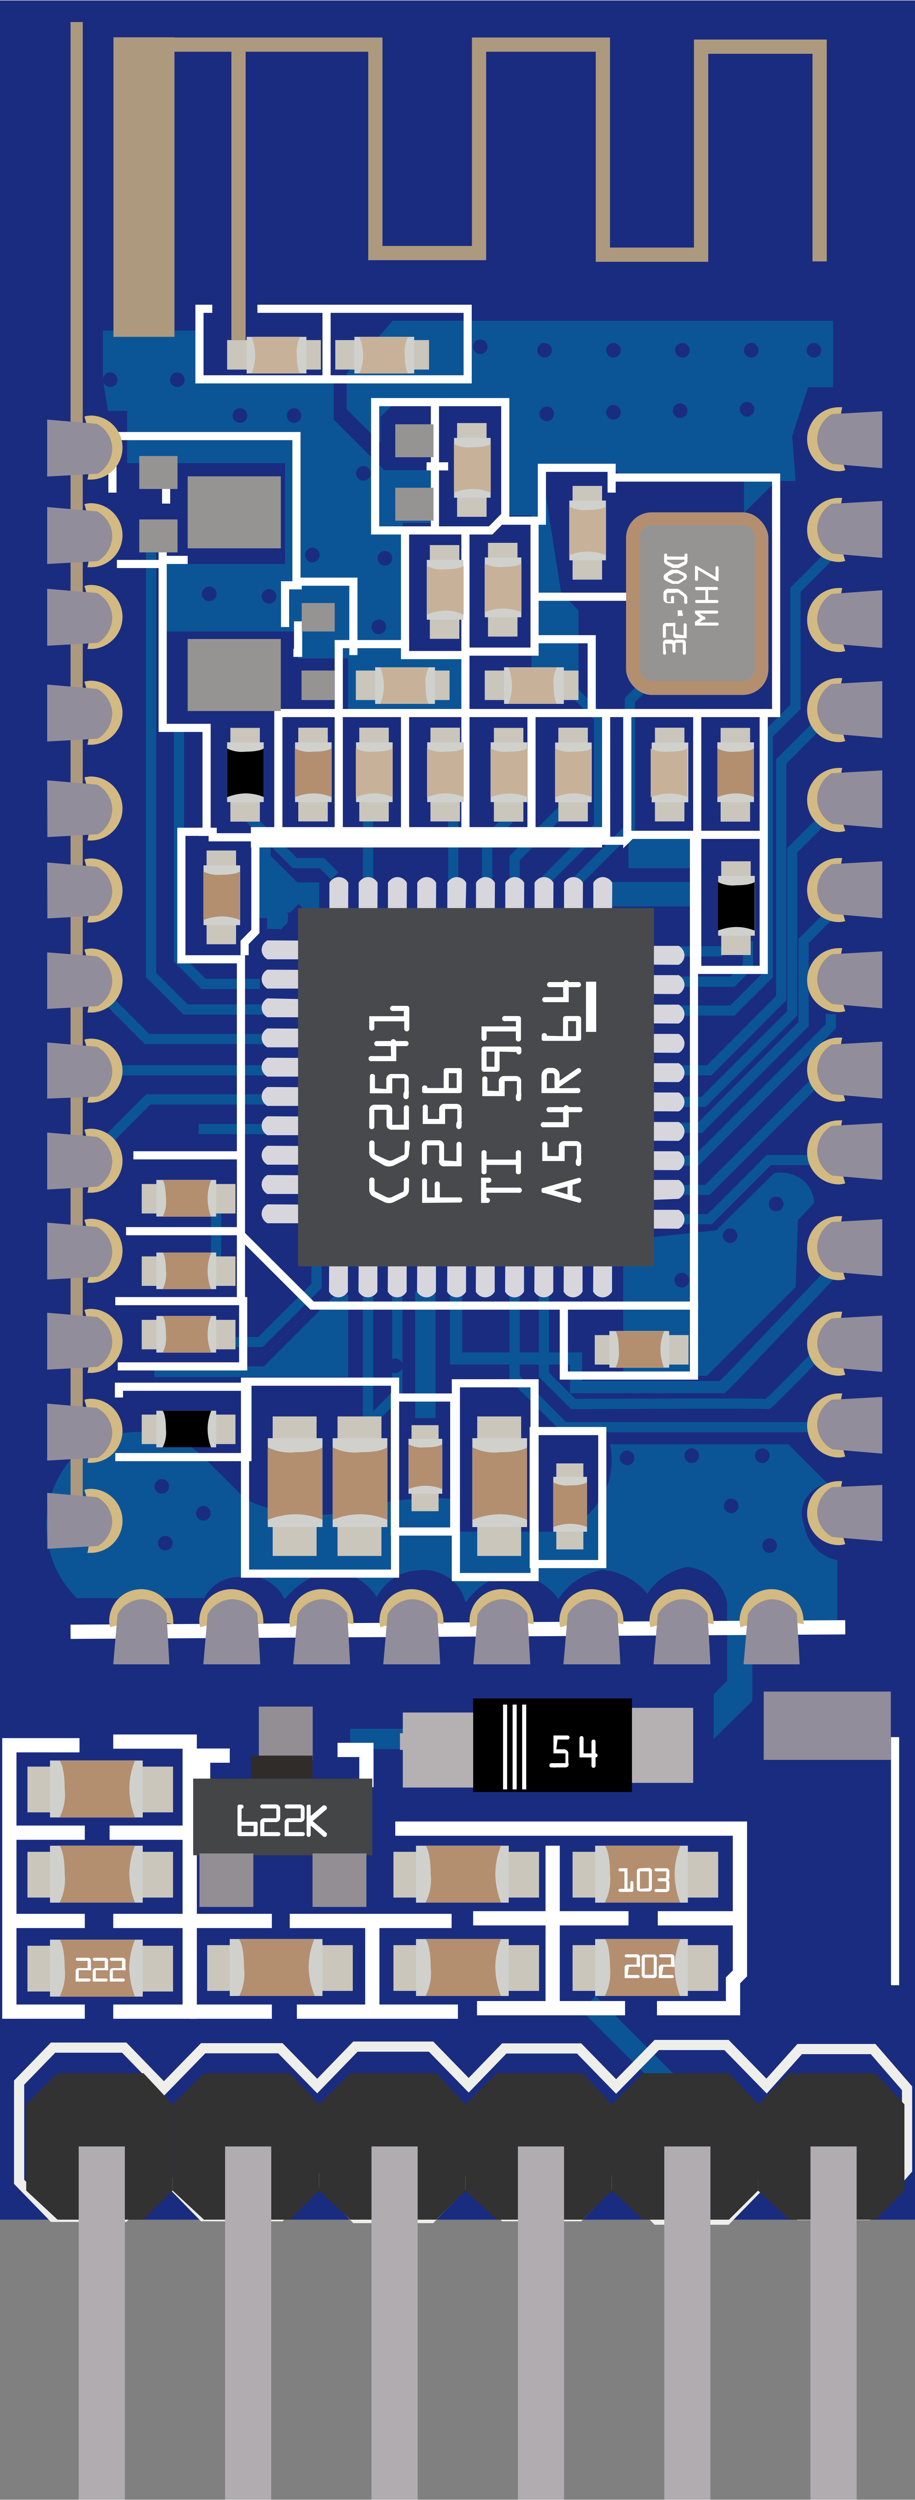 <?xml version="1.0" ?><svg height="43.36mm" viewBox="0 0 45 122.9" width="15.87mm" xmlns="http://www.w3.org/2000/svg">
  <rect x="0" y="0" width="45" height="122.9" fill="#808080" stroke="none"/>
  <title>HM-10 BLE Bluetooth 4.0</title>
  <g data-name="Layer 6" id="Layer_6">
    <rect height="109.13" style="fill: #1a2c80" width="45"/>
  </g>
  <g data-name="Layer 5" id="Layer_5">
    <polygon points="10.19 18.5 16.41 18.5 16.41 20.61 18.04 22.24 18.9 23.1 21.39 23.1 21.39 25.69 19.81 25.69 19.81 32.19 22.89 32.19 22.89 35.04 17.12 35.04 17.12 32.35 14.66 32.35 14.66 31.03 8 31.03 8 27.71 14.02 27.71 14.02 22.75 6.25 22.75 6.25 20.18 5.31 20.18 5.06 18.63 5.06 16.23 9.81 16.23 9.81 18.34 10.19 18.5" style="fill: #0b5597"/>
    <polygon points="26.35 33.3 28.45 33.3 28.45 30 27.59 29.1 26.65 23.09 26.14 23.09 26.14 33.3 26.35 33.3" style="fill: #0b5597"/>
    <polygon points="19.31 15.75 40.97 15.75 40.97 19.02 39.74 19.02 38.96 21.42 39.13 23.63 38.17 23.63 36.59 25.2 36.59 23.63 30.79 23.63 29.98 22.81 27.11 22.81 26.29 23.64 26.29 25.32 24.86 25.32 24.86 19.75 19.44 19.75 18.71 20.48 18.71 21.75 17.05 20.1 17.05 18.34 19.31 15.75" style="fill: #0b5597"/>
    <polyline points="28.33 43.35 30.98 40.7 30.98 34.4 32.44 32.95" style="fill: none;stroke: #0b5597;stroke-miterlimit: 10;stroke-width: 0.5px"/>
    <polyline points="26.85 43.25 29.47 40.63 29.47 35.25 28.12 33.91" style="fill: none;stroke: #0b5597;stroke-miterlimit: 10;stroke-width: 0.5px"/>
    <polyline points="25.31 43.25 25.31 42.17 27.74 39.74" style="fill: none;stroke: #0b5597;stroke-miterlimit: 10;stroke-width: 0.5px"/>
    <polyline points="23.96 43.35 23.96 41.32 25.05 40.23" style="fill: none;stroke: #0b5597;stroke-miterlimit: 10;stroke-width: 0.5px"/>
    <line style="fill: none;stroke: #0b5597;stroke-miterlimit: 10;stroke-width: 0.5px" x1="22.29" x2="22.29" y1="43.35" y2="40.04"/>
    <line style="fill: none;stroke: #0b5597;stroke-miterlimit: 10;stroke-width: 0.5px" x1="18.1" x2="18.1" y1="43.46" y2="39.42"/>
    <polyline points="16.46 43.05 15.83 42.42 14.5 42.42 12.23 40.15" style="fill: none;stroke: #0b5597;stroke-miterlimit: 10;stroke-width: 0.5px"/>
    <polyline points="8.8 35.77 8.8 47.15 10.01 48.36 12.78 48.36" style="fill: none;stroke: #0b5597;stroke-miterlimit: 10;stroke-width: 0.5px"/>
    <polyline points="13.31 49.62 9.77 49.62 9.13 49.62 7.43 47.92 7.43 26.94" style="fill: none;stroke: #0b5597;stroke-miterlimit: 10;stroke-width: 0.5px"/>
    <polyline points="13.15 51.07 7.23 51.07 4.92 48.76" style="fill: none;stroke: #0b5597;stroke-miterlimit: 10;stroke-width: 0.5px"/>
    <line style="fill: none;stroke: #0b5597;stroke-miterlimit: 10;stroke-width: 0.5px" x1="13.15" x2="5.52" y1="52.61" y2="52.61"/>
    <polyline points="13.31 54.04 7.29 54.04 5.15 56.19" style="fill: none;stroke: #0b5597;stroke-miterlimit: 10;stroke-width: 0.5px"/>
    <line style="fill: none;stroke: #0b5597;stroke-miterlimit: 10;stroke-width: 0.5px" x1="13.31" x2="9.77" y1="55.5" y2="55.5"/>
    <line style="fill: none;stroke: #0b5597;stroke-miterlimit: 10;stroke-width: 0.5px" x1="10.63" x2="10.63" y1="61.92" y2="59.1"/>
    <line style="fill: none;stroke: #0b5597;stroke-miterlimit: 10;stroke-width: 0.5px" x1="33.02" x2="35.53" y1="46.76" y2="46.76"/>
    <polyline points="33.19 48.25 35.28 48.25 36.02 48.25 36.79 47.48 36.79 46.25" style="fill: none;stroke: #0b5597;stroke-miterlimit: 10;stroke-width: 0.5px"/>
    <polyline points="33.47 49.67 36.02 49.67 37.76 47.93 37.76 36.09 39.12 34.74 39.12 28.98 41.12 26.98" style="fill: none;stroke: #0b5597;stroke-miterlimit: 10;stroke-width: 0.5px"/>
    <polyline points="33.19 52.61 34.88 52.61 38.42 49.06 38.42 37.42 40.49 35.35" style="fill: none;stroke: #0b5597;stroke-miterlimit: 10;stroke-width: 0.5px"/>
    <polyline points="33.38 55.44 34.42 55.44 39.52 50.34 39.52 46.25 41.19 44.58" style="fill: none;stroke: #0b5597;stroke-miterlimit: 10;stroke-width: 0.5px"/>
    <polyline points="33.58 54.16 34.6 54.16 38.96 49.81 38.96 41.79 40.59 40.16" style="fill: none;stroke: #0b5597;stroke-miterlimit: 10;stroke-width: 0.5px"/>
    <polyline points="33.38 57.05 34.25 57.05 40.86 50.44 40.86 49.84" style="fill: none;stroke: #0b5597;stroke-miterlimit: 10;stroke-width: 0.5px"/>
    <polyline points="33.47 58.49 34.79 58.49 40.17 53.12" style="fill: none;stroke: #0b5597;stroke-miterlimit: 10;stroke-width: 0.5px"/>
    <polyline points="33.38 59.93 34.9 59.93 37.81 57.02 40.17 57.02" style="fill: none;stroke: #0b5597;stroke-miterlimit: 10;stroke-width: 0.5px"/>
    <path d="M26.75,63.58v4l1.44,1.44s9.5-.05,9.55,0,2.74-2.74,2.74-2.74" style="fill: none;stroke: #0b5597;stroke-miterlimit: 10;stroke-width: 0.5px"/>
    <polyline points="25.31 63.4 25.31 67.73 27.74 70.16 40.31 70.16" style="fill: none;stroke: #0b5597;stroke-miterlimit: 10;stroke-width: 0.5px"/>
    <polyline points="19.54 64.18 19.54 68.54 18.17 69.91" style="fill: none;stroke: #0b5597;stroke-miterlimit: 10;stroke-width: 0.5px"/>
    <line style="fill: none;stroke: #0b5597;stroke-miterlimit: 10;stroke-width: 0.5px" x1="18.1" x2="18.1" y1="63.5" y2="70.06"/>
    <line style="fill: none;stroke: #0b5597;stroke-miterlimit: 10;stroke-width: 0.5px" x1="19.54" x2="19.54" y1="63.5" y2="64.58"/>
    <polyline points="15.57 61.92 15.57 63.21 12.81 65.97 10.38 65.97" style="fill: none;stroke: #0b5597;stroke-miterlimit: 10;stroke-width: 0.5px"/>
    <path d="M13.31,41.23v.83l1.31,1.31h1.08v1.75h-.32l-.69-.69-.44.44s-.18-.07-.11,0,0,.48,0,.48l-.31.31h-.69v-.54h-.46v-4Z" style="fill: #0b5597"/>
    <rect height="1.2" style="fill: #0b5597" width="4.18" x="29.94" y="43.35"/>
    <rect height="1.52" style="fill: #0b5597" width="3.29" x="30.91" y="41.15"/>
    <path d="M31.55,60.87l3.67-.39,2.85-2.81a1.77,1.77,0,0,1,1.55.46,1.63,1.63,0,0,1,.42,1l-.8.84-.11,3.3-4.36,4.36H30.65V60.83Z" style="fill: #0b5597"/>
    <line style="fill: none;stroke: #0b5597;stroke-miterlimit: 10" x1="20.92" x2="20.92" y1="63.5" y2="69.71"/>
    <polyline points="22.43 63.08 22.43 66.78 28.33 66.78 28.33 68.19 35.52 68.19 36.08 67.63 41.19 62.25" style="fill: none;stroke: #0b5597;stroke-miterlimit: 10;stroke-width: 0.6px"/>
    <polygon points="7.88 67.17 12.98 67.17 15.48 64.67 16.5 63.64 17.12 63.64 17.12 67.69 7.59 67.69 7.59 67.17 7.88 67.17" style="fill: #0b5597"/>
    <path d="M3.79,71.42a4.89,4.89,0,0,1,6,0L11.38,73l.72.72a8,8,0,0,0,4.08.73c1.33-.13,2.12-.6,4-.75a13.49,13.49,0,0,1,2.34,0v1.6h5.12a4.07,4.07,0,0,0,2.26-2.36A3.77,3.77,0,0,0,30,71h8.77l1.93,1.93a1.61,1.61,0,0,0-1.15.88,1.54,1.54,0,0,0,0,1.18A2.14,2.14,0,0,0,40,76a2.17,2.17,0,0,0,1.18.71v3H39l-2,2v1.91L35.1,85.49v-2.2l.66-.66V78.79a2.17,2.17,0,0,0-2-1.75,3,3,0,0,0-.83.3,3.05,3.05,0,0,0-1.09,1,3.28,3.28,0,0,0-2.21-1.17,3.26,3.26,0,0,0-2.17,1.44A3,3,0,0,0,25,77.36a3.47,3.47,0,0,0-2.1,1.43,2.13,2.13,0,0,0-.67-1.11,2.22,2.22,0,0,0-1.7-.48,2.42,2.42,0,0,0-2,1.31,2.82,2.82,0,0,0-2.31-1.29A4,4,0,0,0,14,78.62a2,2,0,0,0-2.25-1.09,1.88,1.88,0,0,0-.81.17,1.94,1.94,0,0,0-.9.87H3.79A5,5,0,0,1,3.79,71.42Z" style="fill: #0b5597"/>
    <line style="fill: none;stroke: #ad997d;stroke-miterlimit: 10;stroke-width: 0.6px" x1="3.77" x2="3.77" y1="74.71" y2="1.06"/>
    <line style="fill: none;stroke: #0b5597;stroke-miterlimit: 10" x1="20.3" x2="17.22" y1="85.49" y2="85.49"/>
    <line style="fill: none;stroke: #0b5597;stroke-miterlimit: 10" x1="28.94" x2="33.05" y1="98.48" y2="102.59"/>
  </g>
  <g data-name="Layer 8" id="Layer_8">
    <circle cx="37.85" cy="75.98" r="0.36" style="fill: #1a2c80"/>
    <circle cx="35.96" cy="74.03" r="0.36" style="fill: #1a2c80"/>
    <circle cx="37.49" cy="71.56" r="0.36" style="fill: #1a2c80"/>
    <circle cx="34.02" cy="71.56" r="0.36" style="fill: #1a2c80"/>
    <circle cx="30.84" cy="71.67" r="0.36" style="fill: #1a2c80"/>
    <circle cx="10" cy="74.39" r="0.36" style="fill: #1a2c80"/>
    <circle cx="19.44" cy="67.14" r="0.36" style="fill: #1a2c80"/>
    <circle cx="8.13" cy="75.86" r="0.36" style="fill: #1a2c80"/>
    <circle cx="7.96" cy="73.07" r="0.36" style="fill: #1a2c80"/>
    <circle cx="33.53" cy="62.93" r="0.36" style="fill: #1a2c80"/>
    <circle cx="35.91" cy="60.74" r="0.36" style="fill: #1a2c80"/>
    <circle cx="38.17" cy="59.18" r="0.36" style="fill: #1a2c80"/>
    <circle cx="9.19" cy="55.5" r="0.36" style="fill: #1a2c80"/>
    <circle cx="40.03" cy="17.2" r="0.36" style="fill: #1a2c80"/>
    <circle cx="36.95" cy="17.2" r="0.36" style="fill: #1a2c80"/>
    <circle cx="33.56" cy="17.2" r="0.36" style="fill: #1a2c80"/>
    <circle cx="30.17" cy="17.2" r="0.36" style="fill: #1a2c80"/>
    <circle cx="26.78" cy="17.2" r="0.36" style="fill: #1a2c80"/>
    <circle cx="23.62" cy="17.03" r="0.36" style="fill: #1a2c80"/>
    <circle cx="14.46" cy="20.41" r="0.36" style="fill: #1a2c80"/>
    <circle cx="11.8" cy="20.41" r="0.36" style="fill: #1a2c80"/>
    <circle cx="17.87" cy="23.25" r="0.36" style="fill: #1a2c80"/>
    <circle cx="15.36" cy="27.27" r="0.36" style="fill: #1a2c80"/>
    <circle cx="10.29" cy="29.18" r="0.36" style="fill: #1a2c80"/>
    <circle cx="13.23" cy="29.3" r="0.36" style="fill: #1a2c80"/>
    <circle cx="18.63" cy="30.8" r="0.36" style="fill: #1a2c80"/>
    <circle cx="18.93" cy="27.43" r="0.36" style="fill: #1a2c80"/>
    <circle cx="5.42" cy="18.65" r="0.36" style="fill: #1a2c80"/>
    <circle cx="8.72" cy="18.65" r="0.36" style="fill: #1a2c80"/>
    <circle cx="26.89" cy="20.33" r="0.36" style="fill: #1a2c80"/>
    <circle cx="30.17" cy="20.25" r="0.36" style="fill: #1a2c80"/>
    <circle cx="33.45" cy="20.17" r="0.36" style="fill: #1a2c80"/>
    <circle cx="36.74" cy="20.1" r="0.36" style="fill: #1a2c80"/>
  </g>
  <g data-name="Layer 4" id="Layer_4">
    <rect height="6.54" style="fill: none;stroke: #fff;stroke-miterlimit: 10;stroke-width: 0.4px" width="3.37" x="26.25" y="70.35"/>
    <rect height="9.53" style="fill: none;stroke: #fff;stroke-miterlimit: 10;stroke-width: 0.4px" width="3.87" x="22.42" y="68"/>
    <rect height="6.59" style="fill: none;stroke: #fff;stroke-miterlimit: 10;stroke-width: 0.4px" width="2.92" x="19.42" y="68.7"/>
    <rect height="9.44" style="fill: none;stroke: #fff;stroke-miterlimit: 10;stroke-width: 0.4px" width="7.38" x="12.05" y="67.92"/>
    <polyline points="5.85 68.7 5.85 68.17 12.17 68.17 12.17 71.63 5.67 71.63" style="fill: none;stroke: #fff;stroke-miterlimit: 10;stroke-width: 0.4px"/>
    <polyline points="5.79 67.17 11.96 67.17 11.96 63.96 5.67 63.96" style="fill: none;stroke: #fff;stroke-miterlimit: 10;stroke-width: 0.4px"/>
    <polyline points="11.85 63.85 11.85 47.15 8.92 47.15 8.92 40.88 10.16 40.88 10.16 35.77 8 35.77 8 27.71 5.75 27.71" style="fill: none;stroke: #fff;stroke-miterlimit: 10;stroke-width: 0.4px"/>
    <polyline points="9.23 27.51 8 27.51 8 27.02" style="fill: none;stroke: #fff;stroke-miterlimit: 10;stroke-width: 0.4px"/>
    <line style="fill: none;stroke: #fff;stroke-miterlimit: 10;stroke-width: 0.4px" x1="8.17" x2="8.17" y1="24.74" y2="23.81"/>
    <line style="fill: none;stroke: #fff;stroke-miterlimit: 10;stroke-width: 0.4px" x1="5.53" x2="5.53" y1="22.75" y2="24.2"/>
    <polyline points="5.75 21.42 14.58 21.42 14.58 28.58 17.38 28.58 17.38 32.19" style="fill: none;stroke: #fff;stroke-miterlimit: 10;stroke-width: 0.4px"/>
    <polyline points="14.84 28.76 14.02 28.76 14.02 30.81" style="fill: none;stroke: #fff;stroke-miterlimit: 10;stroke-width: 0.4px"/>
    <polyline points="15 30.73 14.66 30.73 14.66 32.08 14.43 32.08" style="fill: none;stroke: #fff;stroke-miterlimit: 10;stroke-width: 0.4px"/>
    <polyline points="9.77 40.88 10.46 40.88 10.46 41.15 12.56 41.15 12.56 45.78 12.03 46.32 12.03 46.95" style="fill: none;stroke: #fff;stroke-miterlimit: 10;stroke-width: 0.4px"/>
    <line style="fill: none;stroke: #fff;stroke-miterlimit: 10" x1="12.34" x2="29.61" y1="41.15" y2="41.15"/>
    <polyline points="13.69 41.15 13.69 35.04 37.56 35.04 37.56 47.67 34.29 47.67 34.29 35.04" style="fill: none;stroke: #fff;stroke-miterlimit: 10;stroke-width: 0.4px"/>
    <polyline points="37.56 41.03 31.03 41.03 30.85 41.21 30.85 35.04" style="fill: none;stroke: #fff;stroke-miterlimit: 10;stroke-width: 0.4px"/>
    <polyline points="29.81 35.04 29.81 41.32 29.1 41.32 30.79 41.32" style="fill: none;stroke: #fff;stroke-miterlimit: 10;stroke-width: 0.4px"/>
    <line style="fill: none;stroke: #fff;stroke-miterlimit: 10;stroke-width: 0.4px" x1="16.66" x2="16.66" y1="35.12" y2="40.88"/>
    <line style="fill: none;stroke: #fff;stroke-miterlimit: 10;stroke-width: 0.4px" x1="19.92" x2="19.92" y1="35.12" y2="41.04"/>
    <line style="fill: none;stroke: #fff;stroke-miterlimit: 10;stroke-width: 0.4px" x1="22.89" x2="22.89" y1="35.12" y2="41.04"/>
    <line style="fill: none;stroke: #fff;stroke-miterlimit: 10;stroke-width: 0.4px" x1="26.14" x2="26.14" y1="35.12" y2="41.04"/>
    <polyline points="16.66 34.85 16.66 31.65 19.92 31.65 19.92 26.06 18.7 26.06 18.45 26.06 18.45 19.75 24.85 19.75 24.85 25.58 26.5 25.58 26.65 25.58 26.65 22.98 30.08 22.98 30.08 24.2" style="fill: none;stroke: #fff;stroke-miterlimit: 10;stroke-width: 0.4px"/>
    <polyline points="30.08 23.46 38.17 23.46 38.17 35.04 37.56 35.04" style="fill: none;stroke: #fff;stroke-miterlimit: 10;stroke-width: 0.4px"/>
    <polyline points="19.92 26.06 24.13 26.06 24.86 25.32" style="fill: none;stroke: #fff;stroke-miterlimit: 10;stroke-width: 0.4px"/>
    <line style="fill: none;stroke: #fff;stroke-miterlimit: 10;stroke-width: 0.4px" x1="21.39" x2="21.39" y1="19.9" y2="25.92"/>
    <line style="fill: none;stroke: #fff;stroke-miterlimit: 10;stroke-width: 0.4px" x1="20.98" x2="22.04" y1="22.91" y2="22.91"/>
    <polyline points="19.92 31.41 19.92 32.19 22.89 32.19 22.89 34.94" style="fill: none;stroke: #fff;stroke-miterlimit: 10;stroke-width: 0.4px"/>
    <line style="fill: none;stroke: #fff;stroke-miterlimit: 10;stroke-width: 0.4px" x1="22.89" x2="22.89" y1="26.02" y2="32.19"/>
    <polyline points="23 32.02 26.29 32.02 26.29 25.79 26.29 25.64" style="fill: none;stroke: #fff;stroke-miterlimit: 10;stroke-width: 0.4px"/>
    <line style="fill: none;stroke: #fff;stroke-miterlimit: 10;stroke-width: 0.4px" x1="26.35" x2="30.85" y1="29.32" y2="29.32"/>
    <polyline points="26.35 31.41 29.1 31.41 29.1 35.13" style="fill: none;stroke: #fff;stroke-miterlimit: 10;stroke-width: 0.4px"/>
    <line style="fill: none;stroke: #fff;stroke-miterlimit: 10;stroke-width: 0.4px" x1="6.56" x2="11.85" y1="56.79" y2="56.79"/>
    <line style="fill: none;stroke: #fff;stroke-miterlimit: 10;stroke-width: 0.4px" x1="6.2" x2="11.85" y1="60.52" y2="60.52"/>
    <polyline points="11.85 60.69 15.35 64.18 34.13 64.18 34.13 41.04" style="fill: none;stroke: #fff;stroke-miterlimit: 10;stroke-width: 0.4px"/>
    <polyline points="27.73 64.18 27.73 67.62 34.13 67.62 34.13 63.96" style="fill: none;stroke: #fff;stroke-miterlimit: 10;stroke-width: 0.4px"/>
    <line style="fill: none;stroke: #fff;stroke-miterlimit: 10;stroke-width: 0.4px" x1="44.02" x2="44.02" y1="85.4" y2="97.6"/>
    <line style="fill: none;stroke: #fff;stroke-miterlimit: 10;stroke-width: 0.7px" x1="3.47" x2="41.57" y1="80.22" y2="80"/>
    <polyline points="4.17 98.9 0.46 98.9 0.46 85.8 3.91 85.8" style="fill: none;stroke: #fff;stroke-miterlimit: 10;stroke-width: 0.7px"/>
    <polyline points="5.57 85.62 9.33 85.62 9.33 98.9 5.57 98.9" style="fill: none;stroke: #fff;stroke-miterlimit: 10;stroke-width: 0.7px"/>
    <line style="fill: none;stroke: #fff;stroke-miterlimit: 10;stroke-width: 0.7px" x1="0.46" x2="4.17" y1="94.44" y2="94.44"/>
    <line style="fill: none;stroke: #fff;stroke-miterlimit: 10;stroke-width: 0.7px" x1="0.46" x2="4.17" y1="90.1" y2="90.1"/>
    <line style="fill: none;stroke: #fff;stroke-miterlimit: 10;stroke-width: 0.7px" x1="9.33" x2="5.39" y1="90.1" y2="90.1"/>
    <polyline points="13.37 94.44 9.33 94.44 5.57 94.44" style="fill: none;stroke: #fff;stroke-miterlimit: 10;stroke-width: 0.7px"/>
    <line style="fill: none;stroke: #fff;stroke-miterlimit: 10;stroke-width: 0.7px" x1="9.33" x2="13.37" y1="98.9" y2="98.9"/>
    <line style="fill: none;stroke: #fff;stroke-miterlimit: 10;stroke-width: 0.7px" x1="14.6" x2="22.52" y1="98.9" y2="98.9"/>
    <line style="fill: none;stroke: #fff;stroke-miterlimit: 10;stroke-width: 0.7px" x1="14.25" x2="22.21" y1="94.44" y2="94.44"/>
    <line style="fill: none;stroke: #fff;stroke-miterlimit: 10;stroke-width: 0.7px" x1="18.31" x2="18.31" y1="94.44" y2="98.9"/>
    <polyline points="19.44 89.9 36.39 89.9 36.39 97.02 36.05 97.36 36.05 98.73 32.31 98.73" style="fill: none;stroke: #fff;stroke-miterlimit: 10;stroke-width: 0.7px"/>
    <line style="fill: none;stroke: #fff;stroke-miterlimit: 10;stroke-width: 0.7px" x1="36.39" x2="32.35" y1="94.31" y2="94.31"/>
    <line style="fill: none;stroke: #fff;stroke-miterlimit: 10;stroke-width: 0.7px" x1="27.18" x2="27.18" y1="90.74" y2="98.48"/>
    <line style="fill: none;stroke: #fff;stroke-miterlimit: 10;stroke-width: 0.7px" x1="23.46" x2="30.74" y1="98.73" y2="98.73"/>
    <line style="fill: none;stroke: #fff;stroke-miterlimit: 10;stroke-width: 0.7px" x1="23.27" x2="30.91" y1="94.31" y2="94.31"/>
    <polyline points="18.02 87.86 18.02 86.03 16.6 86.03" style="fill: none;stroke: #fff;stroke-miterlimit: 10;stroke-width: 0.7px"/>
    <polyline points="9.99 87.65 9.99 86.31 11.3 86.31" style="fill: none;stroke: #fff;stroke-miterlimit: 10;stroke-width: 0.7px"/>
    <polyline points="10.44 15.16 9.81 15.16 9.81 18.63 23 18.63 23 15.16 12.66 15.16" style="fill: none;stroke: #fff;stroke-miterlimit: 10;stroke-width: 0.4px"/>
    <line style="fill: none;stroke: #fff;stroke-miterlimit: 10;stroke-width: 0.4px" x1="16.06" x2="16.06" y1="15.16" y2="18.62"/>
    <line style="fill: none;stroke: #ad997d;stroke-miterlimit: 10;stroke-width: 3px" x1="7.08" x2="7.08" y1="16.54" y2="1.81"/>
    <polyline points="6.9 2.17 18.46 2.17 18.46 12.42 23.56 12.42 23.56 2.17 29.65 2.17 29.65 12.5 34.48 12.5 34.48 2.27 40.31 2.27 40.31 12.5 40.31 12.83" style="fill: none;stroke: #ad997d;stroke-miterlimit: 10;stroke-width: 0.7px"/>
    <line style="fill: none;stroke: #ad997d;stroke-miterlimit: 10;stroke-width: 0.7px" x1="11.73" x2="11.73" y1="2.17" y2="16.7"/>
    <polygon points="32.3 100.54 30.3 102.58 28.48 100.71 24.8 100.71 23.05 102.52 21.2 100.62 17.48 100.62 15.6 102.56 13.79 100.7 9.99 100.7 8.06 102.68 6.11 100.67 2.61 100.67 0.94 102.39 0.94 107.27 2.61 108.99 6.11 108.99 8.06 106.98 9.99 108.96 13.79 108.96 15.6 107.11 17.48 109.05 21.2 109.05 23.05 107.15 24.8 108.96 28.48 108.96 30.3 107.09 32.3 109.13 35.73 109.13 37.7 107.11 39.33 108.9 42.67 108.9 44.61 106.67 44.61 102.67 42.94 100.74 39.33 100.74 37.7 102.56 35.73 100.54 32.3 100.54" style="fill: none;stroke: #eeefeb;stroke-miterlimit: 10;stroke-width: 0.5px"/>
  </g>
  <g data-name="Layer 3" id="Layer_3">
    <path d="M29.18,61.76h.92v1.73a.55.55,0,0,1-.41.28.53.53,0,0,1-.52-.28Z" style="fill: #d8d6dd"/>
    <path d="M27.73,61.76h.92v1.73a.55.55,0,0,1-.41.28.53.53,0,0,1-.52-.28Z" style="fill: #d8d6dd"/>
    <path d="M26.29,61.76h.92v1.73a.55.55,0,0,1-.41.28.53.53,0,0,1-.52-.28Z" style="fill: #d8d6dd"/>
    <path d="M24.85,61.76h.92v1.73a.55.55,0,0,1-.41.28.53.53,0,0,1-.52-.28Z" style="fill: #d8d6dd"/>
    <path d="M23.41,61.76h.92v1.73a.55.55,0,0,1-.41.28.53.53,0,0,1-.52-.28Z" style="fill: #d8d6dd"/>
    <path d="M22,61.76h.92v1.73a.55.55,0,0,1-.41.28.53.53,0,0,1-.52-.28Z" style="fill: #d8d6dd"/>
    <path d="M20.52,61.76h.92v1.73a.55.55,0,0,1-.41.28.53.53,0,0,1-.52-.28Z" style="fill: #d8d6dd"/>
    <path d="M19.08,61.76H20v1.73a.55.55,0,0,1-.41.28.53.53,0,0,1-.52-.28Z" style="fill: #d8d6dd"/>
    <path d="M17.64,61.76h.92v1.73a.55.55,0,0,1-.41.28.53.53,0,0,1-.52-.28Z" style="fill: #d8d6dd"/>
    <path d="M16.19,61.76h.92v1.73a.55.55,0,0,1-.41.28.53.53,0,0,1-.52-.28Z" style="fill: #d8d6dd"/>
    <path d="M17.12,45.12h-.92V43.39a.55.55,0,0,1,.41-.28.53.53,0,0,1,.52.28Z" style="fill: #d8d6dd"/>
    <path d="M18.56,45.12h-.92V43.39a.55.55,0,0,1,.41-.28.53.53,0,0,1,.52.28Z" style="fill: #d8d6dd"/>
    <path d="M20,45.12h-.92V43.39a.55.55,0,0,1,.41-.28.53.53,0,0,1,.52.28Z" style="fill: #d8d6dd"/>
    <path d="M21.44,45.12h-.92V43.39a.55.55,0,0,1,.41-.28.53.53,0,0,1,.52.28Z" style="fill: #d8d6dd"/>
    <path d="M22.89,45.12H22V43.39a.55.55,0,0,1,.41-.28.53.53,0,0,1,.52.28Z" style="fill: #d8d6dd"/>
    <path d="M24.33,45.12h-.92V43.39a.55.55,0,0,1,.41-.28.53.53,0,0,1,.52.28Z" style="fill: #d8d6dd"/>
    <path d="M25.77,45.12h-.92V43.39a.55.55,0,0,1,.41-.28.53.53,0,0,1,.52.28Z" style="fill: #d8d6dd"/>
    <path d="M27.21,45.12h-.92V43.39a.55.55,0,0,1,.41-.28.53.53,0,0,1,.52.28Z" style="fill: #d8d6dd"/>
    <path d="M28.66,45.12h-.92V43.39a.55.55,0,0,1,.41-.28.53.53,0,0,1,.52.28Z" style="fill: #d8d6dd"/>
    <path d="M30.1,45.12h-.92V43.39a.55.55,0,0,1,.41-.28.53.53,0,0,1,.52.28Z" style="fill: #d8d6dd"/>
    <path d="M31.65,47.41v-.92h1.73a.55.55,0,0,1,.28.41.53.53,0,0,1-.28.52Z" style="fill: #d8d6dd"/>
    <path d="M31.65,48.85v-.92h1.73a.55.55,0,0,1,.28.41.53.53,0,0,1-.28.52Z" style="fill: #d8d6dd"/>
    <path d="M31.65,50.3v-.92h1.73a.55.55,0,0,1,.28.41.53.53,0,0,1-.28.52Z" style="fill: #d8d6dd"/>
    <path d="M31.65,51.74v-.92h1.73a.55.55,0,0,1,.28.41.53.53,0,0,1-.28.52Z" style="fill: #d8d6dd"/>
    <path d="M31.65,53.18v-.92h1.73a.55.55,0,0,1,.28.41.53.53,0,0,1-.28.52Z" style="fill: #d8d6dd"/>
    <path d="M31.65,54.62V53.7h1.73a.55.55,0,0,1,.28.41.53.53,0,0,1-.28.52Z" style="fill: #d8d6dd"/>
    <path d="M31.65,56.07v-.92h1.73a.55.55,0,0,1,.28.41.53.53,0,0,1-.28.52Z" style="fill: #d8d6dd"/>
    <path d="M31.65,57.51v-.92h1.73a.55.55,0,0,1,.28.41.53.53,0,0,1-.28.52Z" style="fill: #d8d6dd"/>
    <path d="M31.65,59V58h1.73a.55.55,0,0,1,.28.41.53.53,0,0,1-.28.52Z" style="fill: #d8d6dd"/>
    <path d="M31.65,60.39v-.92h1.73a.55.55,0,0,1,.28.41.53.53,0,0,1-.28.52Z" style="fill: #d8d6dd"/>
    <path d="M14.89,59.21v.92H13.15a.55.55,0,0,1-.28-.41.53.53,0,0,1,.28-.52Z" style="fill: #d8d6dd"/>
    <path d="M14.89,57.77v.92H13.15a.55.55,0,0,1-.28-.41.53.53,0,0,1,.28-.52Z" style="fill: #d8d6dd"/>
    <path d="M14.89,56.33v.92H13.15a.55.55,0,0,1-.28-.41.53.53,0,0,1,.28-.52Z" style="fill: #d8d6dd"/>
    <path d="M14.89,54.88v.92H13.15a.55.55,0,0,1-.28-.41.53.53,0,0,1,.28-.52Z" style="fill: #d8d6dd"/>
    <path d="M14.89,53.44v.92H13.15a.55.55,0,0,1-.28-.41.53.53,0,0,1,.28-.52Z" style="fill: #d8d6dd"/>
    <path d="M14.89,52v.92H13.15a.55.55,0,0,1-.28-.41.53.53,0,0,1,.28-.52Z" style="fill: #d8d6dd"/>
    <path d="M14.89,50.56v.92H13.15a.55.55,0,0,1-.28-.41.53.53,0,0,1,.28-.52Z" style="fill: #d8d6dd"/>
    <path d="M14.89,49.11V50H13.15a.55.55,0,0,1-.28-.41.53.53,0,0,1,.28-.52Z" style="fill: #d8d6dd"/>
    <path d="M14.89,47.67v.92H13.15a.55.55,0,0,1-.28-.41.53.53,0,0,1,.28-.52Z" style="fill: #d8d6dd"/>
    <path d="M14.89,46.23v.92H13.15a.55.55,0,0,1-.28-.41.53.53,0,0,1,.28-.52Z" style="fill: #d8d6dd"/>
    <rect height="3.69" style="fill: #b5b0b2" width="3.46" x="30.63" y="83.96"/>
    <rect height="8.98" rx="1.26" ry="1.26" style="fill: #b38f70" width="7" x="30.79" y="25.17"/>
    <rect height="2.25" style="fill: #cac6bb" width="7.16" x="10.19" y="95.63"/>
    <rect height="2.8" style="fill: #d0d1cd" width="4.56" x="11.3" y="95.33"/>
    <path d="M15.48,98.13H11.77A2.51,2.51,0,0,0,12,96.71c0-1.11-.25-1.38-.25-1.38h3.71a3.7,3.7,0,0,0-.28,1.38A4,4,0,0,0,15.48,98.13Z" style="fill: #b38f70"/>
    <rect height="2.25" style="fill: #cac6bb" width="7.16" x="19.35" y="95.63"/>
    <rect height="2.8" style="fill: #d0d1cd" width="4.56" x="20.46" y="95.33"/>
    <path d="M24.64,98.13H20.93a2.51,2.51,0,0,0,.25-1.42c0-1.11-.25-1.38-.25-1.38h3.71a3.7,3.7,0,0,0-.28,1.38A4,4,0,0,0,24.64,98.13Z" style="fill: #b38f70"/>
    <rect height="2.25" style="fill: #cac6bb" width="7.16" x="28.16" y="95.63"/>
    <rect height="2.8" style="fill: #d0d1cd" width="4.56" x="29.27" y="95.33"/>
    <path d="M33.45,98.13H29.74A2.51,2.51,0,0,0,30,96.71c0-1.11-.25-1.38-.25-1.38h3.71a3.7,3.7,0,0,0-.28,1.38A4,4,0,0,0,33.45,98.13Z" style="fill: #b38f70"/>
    <rect height="2.25" style="fill: #cac6bb" width="7.16" x="28.16" y="91.04"/>
    <rect height="2.8" style="fill: #d0d1cd" width="4.56" x="29.27" y="90.74"/>
    <path d="M33.45,93.54H29.74A2.51,2.51,0,0,0,30,92.12c0-1.11-.25-1.38-.25-1.38h3.71a3.7,3.7,0,0,0-.28,1.38A4,4,0,0,0,33.45,93.54Z" style="fill: #b38f70"/>
    <rect height="2.25" style="fill: #cac6bb" width="7.16" x="19.35" y="91.04"/>
    <rect height="2.8" style="fill: #d0d1cd" width="4.56" x="20.46" y="90.74"/>
    <path d="M24.64,93.54H20.93a2.51,2.51,0,0,0,.25-1.42c0-1.11-.25-1.38-.25-1.38h3.71a3.7,3.7,0,0,0-.28,1.38A4,4,0,0,0,24.64,93.54Z" style="fill: #b38f70"/>
    <rect height="2.25" style="fill: #cac6bb" width="7.16" x="1.35" y="91.04"/>
    <rect height="2.8" style="fill: #d0d1cd" width="4.56" x="2.46" y="90.74"/>
    <path d="M6.64,93.54H2.93a2.51,2.51,0,0,0,.25-1.42c0-1.11-.25-1.38-.25-1.38H6.64a3.7,3.7,0,0,0-.28,1.38A4,4,0,0,0,6.64,93.54Z" style="fill: #b38f70"/>
    <rect height="2.25" style="fill: #cac6bb" width="7.16" x="1.35" y="86.85"/>
    <rect height="2.8" style="fill: #d0d1cd" width="4.56" x="2.46" y="86.55"/>
    <path d="M6.64,89.35H2.93a2.51,2.51,0,0,0,.25-1.42c0-1.11-.25-1.38-.25-1.38H6.64a3.7,3.7,0,0,0-.28,1.38A4,4,0,0,0,6.64,89.35Z" style="fill: #b38f70"/>
    <rect height="2.25" style="fill: #cac6bb" width="7.16" x="1.35" y="95.66"/>
    <rect height="2.8" style="fill: #d0d1cd" width="4.56" x="2.46" y="95.36"/>
    <path d="M6.64,98.16H2.93a2.51,2.51,0,0,0,.25-1.42c0-1.11-.25-1.38-.25-1.38H6.64a3.7,3.7,0,0,0-.28,1.38A4,4,0,0,0,6.64,98.16Z" style="fill: #b38f70"/>
    <rect height="1.45" style="fill: #cac6bb" width="4.61" x="6.97" y="69.54"/>
    <rect height="1.8" style="fill: #d0d1cd" width="2.94" x="7.69" y="69.35"/>
    <path d="M10.38,71.15H8a1.61,1.61,0,0,0,.16-.91c0-.71-.16-.89-.16-.89h2.39a2.39,2.39,0,0,0-.18.89A2.57,2.57,0,0,0,10.38,71.15Z"/>
    <rect height="1.45" style="fill: #cac6bb" width="4.61" x="6.97" y="64.88"/>
    <rect height="1.8" style="fill: #d0d1cd" width="2.94" x="7.69" y="64.69"/>
    <path d="M10.38,66.49H8a1.61,1.61,0,0,0,.16-.91c0-.71-.16-.89-.16-.89h2.39a2.39,2.39,0,0,0-.18.89A2.57,2.57,0,0,0,10.38,66.49Z" style="fill: #b38f70"/>
    <rect height="1.45" style="fill: #cac6bb" width="4.61" x="29.25" y="65.63"/>
    <rect height="1.8" style="fill: #d0d1cd" width="2.94" x="29.97" y="65.43"/>
    <path d="M32.66,67.24H30.27a1.61,1.61,0,0,0,.16-.91c0-.71-.16-.89-.16-.89h2.39a2.39,2.39,0,0,0-.18.89A2.57,2.57,0,0,0,32.66,67.24Z" style="fill: #b38f70"/>
    <rect height="2.16" style="fill: #cac6bb" transform="translate(87.55 58.57) rotate(90)" width="6.86" x="11.06" y="71.98"/>
    <rect height="2.69" style="fill: #d0d1cd" transform="translate(87.4 58.37) rotate(90)" width="4.37" x="12.33" y="71.54"/>
    <path d="M13.18,74.71V71.15a2.4,2.4,0,0,0,1.36.24c1.06,0,1.32-.24,1.32-.24v3.56a3.55,3.55,0,0,0-1.33-.27A3.82,3.82,0,0,0,13.18,74.71Z" style="fill: #b38f70"/>
    <rect height="2.16" style="fill: #cac6bb" transform="translate(90.74 55.38) rotate(90)" width="6.86" x="14.25" y="71.98"/>
    <rect height="2.69" style="fill: #d0d1cd" transform="translate(90.59 55.18) rotate(90)" width="4.37" x="15.52" y="71.54"/>
    <path d="M16.36,74.71V71.15a2.4,2.4,0,0,0,1.36.24c1.06,0,1.32-.24,1.32-.24v3.56a3.55,3.55,0,0,0-1.33-.27A3.82,3.82,0,0,0,16.36,74.71Z" style="fill: #b38f70"/>
    <rect height="2.16" style="fill: #cac6bb" transform="translate(97.61 48.51) rotate(90)" width="6.86" x="21.12" y="71.98"/>
    <rect height="2.69" style="fill: #d0d1cd" transform="translate(97.46 48.31) rotate(90)" width="4.37" x="22.39" y="71.54"/>
    <path d="M23.24,74.71V71.15a2.4,2.4,0,0,0,1.36.24c1.06,0,1.32-.24,1.32-.24v3.56a3.55,3.55,0,0,0-1.33-.27A3.82,3.82,0,0,0,23.24,74.71Z" style="fill: #b38f70"/>
    <rect height="1.33" style="fill: #cac6bb" transform="translate(93.08 51.28) rotate(90)" width="4.23" x="18.78" y="71.51"/>
    <rect height="1.66" style="fill: #d0d1cd" transform="translate(92.99 51.16) rotate(90)" width="2.7" x="19.57" y="71.24"/>
    <path d="M20.09,73.2V71a1.48,1.48,0,0,0,.84.15c.65,0,.82-.15.82-.15v2.2a2.19,2.19,0,0,0-.82-.16A2.36,2.36,0,0,0,20.09,73.2Z" style="fill: #b38f70"/>
    <rect height="1.33" style="fill: #cac6bb" transform="translate(102.08 46.03) rotate(90)" width="4.23" x="25.91" y="73.39"/>
    <rect height="1.66" style="fill: #d0d1cd" transform="translate(101.99 45.91) rotate(90)" width="2.7" x="26.69" y="73.12"/>
    <path d="M27.21,75.07v-2.2a1.48,1.48,0,0,0,.84.15c.65,0,.82-.15.82-.15v2.2a2.19,2.19,0,0,0-.82-.16A2.36,2.36,0,0,0,27.21,75.07Z" style="fill: #b38f70"/>
    <rect height="1.45" style="fill: #cac6bb" width="4.61" x="6.97" y="61.76"/>
    <rect height="1.8" style="fill: #d0d1cd" width="2.94" x="7.69" y="61.57"/>
    <path d="M10.38,63.37H8a1.61,1.61,0,0,0,.16-.91c0-.71-.16-.89-.16-.89h2.39a2.39,2.39,0,0,0-.18.89A2.57,2.57,0,0,0,10.38,63.37Z" style="fill: #b38f70"/>
    <rect height="1.45" style="fill: #cac6bb" width="4.61" x="6.97" y="58.2"/>
    <rect height="1.8" style="fill: #d0d1cd" width="2.94" x="7.69" y="58"/>
    <path d="M10.38,59.81H8a1.61,1.61,0,0,0,.16-.91C8.15,58.18,8,58,8,58h2.39a2.39,2.39,0,0,0-.18.89A2.57,2.57,0,0,0,10.38,59.81Z" style="fill: #b38f70"/>
    <rect height="1.45" style="fill: #cac6bb" transform="translate(50.12 26.02) rotate(90)" width="4.61" x="9.75" y="37.34"/>
    <rect height="1.8" style="fill: #d0d1cd" transform="translate(50.02 25.88) rotate(90)" width="2.94" x="10.6" y="37.05"/>
    <path d="M11.17,39.18V36.78a1.61,1.61,0,0,0,.91.16c.71,0,.89-.16.89-.16v2.39a2.39,2.39,0,0,0-.89-.18A2.57,2.57,0,0,0,11.17,39.18Z"/>
    <rect height="1.45" style="fill: #cac6bb" transform="translate(53.46 22.68) rotate(90)" width="4.61" x="13.08" y="37.34"/>
    <rect height="1.8" style="fill: #d0d1cd" transform="translate(53.36 22.55) rotate(90)" width="2.94" x="13.93" y="37.05"/>
    <path d="M14.5,39.18V36.78a1.61,1.61,0,0,0,.91.16c.71,0,.89-.16.89-.16v2.39a2.39,2.39,0,0,0-.89-.18A2.57,2.57,0,0,0,14.5,39.18Z" style="fill: #b38f70"/>
    <rect height="1.45" style="fill: #cac6bb" transform="translate(37.58 34.85) rotate(180)" width="4.61" x="16.48" y="16.7"/>
    <rect height="1.8" style="fill: #d0d1cd" transform="translate(37.81 34.88) rotate(180)" width="2.94" x="17.44" y="16.54"/>
    <path d="M17.68,16.54h2.39a1.61,1.61,0,0,0-.16.91c0,.71.16.89.16.89H17.68a2.39,2.39,0,0,0,.18-.89A2.57,2.57,0,0,0,17.68,16.54Z" style="fill: #c7b299"/>
    <rect height="1.45" style="fill: #cac6bb" transform="translate(26.95 34.85) rotate(180)" width="4.61" x="11.17" y="16.7"/>
    <rect height="1.8" style="fill: #d0d1cd" transform="translate(27.19 34.88) rotate(180)" width="2.94" x="12.12" y="16.54"/>
    <path d="M12.37,16.54h2.39a1.61,1.61,0,0,0-.16.91c0,.71.16.89.16.89H12.37a2.39,2.39,0,0,0,.18-.89A2.57,2.57,0,0,0,12.37,16.54Z" style="fill: #c7b299"/>
    <rect height="1.45" style="fill: #cac6bb" transform="translate(39.61 67.35) rotate(180)" width="4.61" x="17.5" y="32.95"/>
    <rect height="1.8" style="fill: #d0d1cd" transform="translate(39.85 67.38) rotate(180)" width="2.94" x="18.46" y="32.79"/>
    <path d="M18.7,32.79h2.39a1.61,1.61,0,0,0-.16.91c0,.71.16.89.16.89H18.7a2.39,2.39,0,0,0,.18-.89A2.57,2.57,0,0,0,18.7,32.79Z" style="fill: #c7b299"/>
    <rect height="1.45" style="fill: #cac6bb" transform="translate(52.29 67.35) rotate(180)" width="4.61" x="23.84" y="32.95"/>
    <rect height="1.8" style="fill: #d0d1cd" transform="translate(52.52 67.38) rotate(180)" width="2.94" x="24.79" y="32.79"/>
    <path d="M25,32.79h2.39a1.61,1.61,0,0,0-.16.91c0,.71.16.89.16.89H25a2.39,2.39,0,0,0,.18-.89A2.57,2.57,0,0,0,25,32.79Z" style="fill: #c7b299"/>
    <rect height="1.45" style="fill: #cac6bb" transform="translate(50.96 7.22) rotate(90)" width="4.61" x="19.56" y="28.37"/>
    <rect height="1.8" style="fill: #d0d1cd" transform="translate(50.86 7.09) rotate(90)" width="2.94" x="20.42" y="28.07"/>
    <path d="M21,30.2V27.81a1.61,1.61,0,0,0,.91.16c.71,0,.89-.16.89-.16V30.2A2.39,2.39,0,0,0,21.9,30,2.57,2.57,0,0,0,21,30.2Z" style="fill: #c7b299"/>
    <rect height="1.45" style="fill: #cac6bb" transform="translate(53.7 4.25) rotate(90)" width="4.61" x="22.42" y="28.25"/>
    <rect height="1.8" style="fill: #d0d1cd" transform="translate(53.6 4.12) rotate(90)" width="2.94" x="23.27" y="27.96"/>
    <path d="M23.84,30.08V27.69a1.61,1.61,0,0,0,.91.16c.71,0,.89-.16.89-.16v2.39a2.39,2.39,0,0,0-.89-.18A2.57,2.57,0,0,0,23.84,30.08Z" style="fill: #c7b299"/>
    <rect height="1.45" style="fill: #cac6bb" transform="translate(46.3 -0.12) rotate(90)" width="4.61" x="20.9" y="22.37"/>
    <rect height="1.8" style="fill: #d0d1cd" transform="translate(46.2 -0.25) rotate(90)" width="2.94" x="21.76" y="22.07"/>
    <path d="M22.33,24.2V21.81a1.61,1.61,0,0,0,.91.16c.71,0,.89-.16.89-.16V24.2a2.39,2.39,0,0,0-.89-.18A2.57,2.57,0,0,0,22.33,24.2Z" style="fill: #c7b299"/>
    <rect height="1.45" style="fill: #cac6bb" transform="translate(55.06 -2.71) rotate(90)" width="4.61" x="26.58" y="25.45"/>
    <rect height="1.8" style="fill: #d0d1cd" transform="translate(54.96 -2.84) rotate(90)" width="2.94" x="27.43" y="25.16"/>
    <path d="M28,27.28V24.89a1.61,1.61,0,0,0,.91.16c.71,0,.89-.16.89-.16v2.39a2.39,2.39,0,0,0-.89-.18A2.57,2.57,0,0,0,28,27.28Z" style="fill: #c7b299"/>
    <rect height="1.45" style="fill: #cac6bb" transform="translate(56.46 19.68) rotate(90)" width="4.61" x="16.08" y="37.34"/>
    <rect height="1.8" style="fill: #d0d1cd" transform="translate(56.36 19.55) rotate(90)" width="2.94" x="16.93" y="37.05"/>
    <path d="M17.5,39.18V36.78a1.61,1.61,0,0,0,.91.16c.71,0,.89-.16.89-.16v2.39a2.39,2.39,0,0,0-.89-.18A2.57,2.57,0,0,0,17.5,39.18Z" style="fill: #c7b299"/>
    <rect height="1.45" style="fill: #cac6bb" transform="translate(59.96 16.18) rotate(90)" width="4.61" x="19.58" y="37.34"/>
    <rect height="1.8" style="fill: #d0d1cd" transform="translate(59.86 16.05) rotate(90)" width="2.94" x="20.43" y="37.05"/>
    <path d="M21,39.18V36.78a1.61,1.61,0,0,0,.91.16c.71,0,.89-.16.89-.16v2.39a2.39,2.39,0,0,0-.89-.18A2.57,2.57,0,0,0,21,39.18Z" style="fill: #c7b299"/>
    <rect height="1.45" style="fill: #cac6bb" transform="translate(63.08 13.06) rotate(90)" width="4.61" x="22.71" y="37.34"/>
    <rect height="1.8" style="fill: #d0d1cd" transform="translate(62.98 12.92) rotate(90)" width="2.94" x="23.56" y="37.05"/>
    <path d="M24.13,39.18V36.78a1.61,1.61,0,0,0,.91.16c.71,0,.89-.16.89-.16v2.39A2.39,2.39,0,0,0,25,39,2.57,2.57,0,0,0,24.13,39.18Z" style="fill: #c7b299"/>
    <rect height="1.45" style="fill: #cac6bb" transform="translate(66.25 9.89) rotate(90)" width="4.61" x="25.87" y="37.34"/>
    <rect height="1.8" style="fill: #d0d1cd" transform="translate(66.15 9.76) rotate(90)" width="2.94" x="26.73" y="37.05"/>
    <path d="M27.3,39.18V36.78a1.61,1.61,0,0,0,.91.16c.71,0,.89-.16.89-.16v2.39a2.39,2.39,0,0,0-.89-.18A2.57,2.57,0,0,0,27.3,39.18Z" style="fill: #c7b299"/>
    <rect height="1.45" style="fill: #cac6bb" transform="translate(71 5.14) rotate(90)" width="4.61" x="30.62" y="37.34"/>
    <rect height="1.8" style="fill: #d0d1cd" transform="translate(70.9 5.01) rotate(90)" width="2.94" x="31.48" y="37.05"/>
    <path d="M32,39.18V36.78a1.61,1.61,0,0,0,.91.16c.71,0,.89-.16.89-.16v2.39A2.39,2.39,0,0,0,33,39,2.57,2.57,0,0,0,32,39.18Z" style="fill: #c7b299"/>
    <rect height="1.45" style="fill: #cac6bb" transform="translate(74.23 1.91) rotate(90)" width="4.61" x="33.86" y="37.34"/>
    <rect height="1.8" style="fill: #d0d1cd" transform="translate(74.13 1.77) rotate(90)" width="2.94" x="34.71" y="37.05"/>
    <path d="M35.28,39.18V36.78a1.61,1.61,0,0,0,.91.16c.71,0,.89-.16.89-.16v2.39a2.39,2.39,0,0,0-.89-.18A2.57,2.57,0,0,0,35.28,39.18Z" style="fill: #b38f70"/>
    <rect height="1.45" style="fill: #cac6bb" transform="translate(80.83 8.44) rotate(90)" width="4.61" x="33.89" y="43.91"/>
    <rect height="1.8" style="fill: #d0d1cd" transform="translate(80.73 8.31) rotate(90)" width="2.94" x="34.74" y="43.61"/>
    <path d="M35.31,45.74V43.35a1.61,1.61,0,0,0,.91.16c.71,0,.89-.16.89-.16v2.39a2.39,2.39,0,0,0-.89-.18A2.57,2.57,0,0,0,35.31,45.74Z"/>
    <rect height="1.45" style="fill: #cac6bb" transform="translate(55 33.22) rotate(90)" width="4.61" x="8.58" y="43.39"/>
    <rect height="1.8" style="fill: #d0d1cd" transform="translate(54.9 33.09) rotate(90)" width="2.94" x="9.44" y="43.09"/>
    <path d="M10,45.22V42.83a1.61,1.61,0,0,0,.91.16c.71,0,.89-.16.89-.16v2.39a2.39,2.39,0,0,0-.89-.18A2.57,2.57,0,0,0,10,45.22Z" style="fill: #b38f70"/>
    <rect height="7.67" rx="0.6" ry="0.6" style="fill: #969492" width="5.65" x="31.47" y="25.79"/>
    <rect height="3.54" style="fill: #969492" width="4.58" x="9.23" y="31.4"/>
    <rect height="3.54" style="fill: #969492" width="4.58" x="9.23" y="23.4"/>
    <rect height="1.62" style="fill: #969492" width="1.88" x="6.85" y="22.4"/>
    <rect height="1.62" style="fill: #969492" width="1.88" x="6.85" y="25.52"/>
    <rect height="1.62" style="fill: #969492" width="1.88" x="19.44" y="20.84"/>
    <rect height="1.62" style="fill: #969492" width="1.88" x="19.44" y="23.96"/>
    <rect height="1.4" style="fill: #969492" width="1.62" x="14.84" y="29.63"/>
    <rect height="1.45" style="fill: #969492" width="1.63" x="14.83" y="32.95"/>
    <rect height="3.77" style="fill: #434546" width="8.81" x="9.5" y="87.44"/>
    <rect height="2.63" style="fill: #928e94" width="2.65" x="12.73" y="83.9"/>
    <rect height="2.63" style="fill: #928e94" width="2.65" x="15.37" y="91.12"/>
    <rect height="2.63" style="fill: #928e94" width="2.65" x="9.81" y="91.12"/>
    <rect height="1.13" style="fill: #302c29" width="3.02" x="12.35" y="86.31"/>
    <rect height="4.6" width="7.81" x="23.27" y="83.5"/>
    <rect height="3.69" style="fill: #b5b0b2" width="3.46" x="19.81" y="84.19"/>
    <rect height="0.82" style="fill: #b5b0b2" width="1.26" x="19.67" y="85.21"/>
    <rect height="17.62" style="fill: #47494d" width="17.5" x="14.66" y="44.63"/>
    <path d="M41.42,72.81l-.15,0a1.57,1.57,0,0,0,0,3.15,1.24,1.24,0,0,0,.3-.05A6.06,6.06,0,0,1,41.42,72.81Z" style="fill: #d2ba82"/>
    <path d="M43.39,75.77l-2.45-.21a1.4,1.4,0,0,1-.75-1.26,1.49,1.49,0,0,1,.71-1.19L43.39,73Z" style="fill: #928d9a"/>
    <path d="M41.42,68.5l-.15,0a1.57,1.57,0,0,0,0,3.15,1.24,1.24,0,0,0,.3-.05A6.06,6.06,0,0,1,41.42,68.5Z" style="fill: #d2ba82"/>
    <path d="M43.39,71.46l-2.45-.21A1.4,1.4,0,0,1,40.19,70a1.49,1.49,0,0,1,.71-1.19l2.49-.14Z" style="fill: #928d9a"/>
    <path d="M41.42,64.48l-.15,0a1.57,1.57,0,0,0,0,3.15,1.24,1.24,0,0,0,.3-.05A6.06,6.06,0,0,1,41.42,64.48Z" style="fill: #d2ba82"/>
    <path d="M43.39,67.44l-2.45-.21A1.4,1.4,0,0,1,40.19,66a1.49,1.49,0,0,1,.71-1.19l2.49-.14Z" style="fill: #928d9a"/>
    <path d="M41.42,59.78l-.15,0a1.57,1.57,0,0,0,0,3.15,1.24,1.24,0,0,0,.3-.05A6.06,6.06,0,0,1,41.42,59.78Z" style="fill: #d2ba82"/>
    <path d="M43.39,62.73l-2.45-.21a1.4,1.4,0,0,1-.75-1.26,1.49,1.49,0,0,1,.71-1.19l2.49-.14Z" style="fill: #928d9a"/>
    <path d="M41.42,55.07l-.15,0a1.57,1.57,0,0,0,0,3.15,1.24,1.24,0,0,0,.3-.05A6.06,6.06,0,0,1,41.42,55.07Z" style="fill: #d2ba82"/>
    <path d="M43.39,58l-2.45-.21a1.4,1.4,0,0,1-.75-1.26,1.49,1.49,0,0,1,.71-1.19l2.49-.14Z" style="fill: #928d9a"/>
    <path d="M41.42,51l-.15,0a1.57,1.57,0,0,0,0,3.15,1.24,1.24,0,0,0,.3-.05A6.06,6.06,0,0,1,41.42,51Z" style="fill: #d2ba82"/>
    <path d="M43.39,54l-2.45-.21a1.4,1.4,0,0,1-.75-1.26,1.49,1.49,0,0,1,.71-1.19l2.49-.14Z" style="fill: #928d9a"/>
    <path d="M41.42,46.6l-.15,0a1.57,1.57,0,0,0,0,3.15,1.24,1.24,0,0,0,.3-.05A6.06,6.06,0,0,1,41.42,46.6Z" style="fill: #d2ba82"/>
    <path d="M43.39,49.56l-2.45-.21a1.4,1.4,0,0,1-.75-1.26,1.49,1.49,0,0,1,.71-1.19l2.49-.14Z" style="fill: #928d9a"/>
    <path d="M41.42,42.17l-.15,0a1.57,1.57,0,0,0,0,3.15,1.24,1.24,0,0,0,.3-.05A6.06,6.06,0,0,1,41.42,42.17Z" style="fill: #d2ba82"/>
    <path d="M43.39,45.13l-2.45-.21a1.4,1.4,0,0,1-.75-1.26,1.49,1.49,0,0,1,.71-1.19l2.49-.14Z" style="fill: #928d9a"/>
    <path d="M41.42,37.74l-.15,0a1.57,1.57,0,0,0,0,3.15,1.24,1.24,0,0,0,.3-.05A6.06,6.06,0,0,1,41.42,37.74Z" style="fill: #d2ba82"/>
    <path d="M43.39,40.7l-2.45-.21a1.4,1.4,0,0,1-.75-1.26A1.49,1.49,0,0,1,40.9,38l2.49-.14Z" style="fill: #928d9a"/>
    <path d="M41.42,33.32l-.15,0a1.57,1.57,0,0,0,0,3.15,1.24,1.24,0,0,0,.3-.05A6.06,6.06,0,0,1,41.42,33.32Z" style="fill: #d2ba82"/>
    <path d="M43.39,36.27l-2.45-.21a1.4,1.4,0,0,1-.75-1.26,1.49,1.49,0,0,1,.71-1.19l2.49-.14Z" style="fill: #928d9a"/>
    <path d="M41.42,28.89l-.15,0a1.57,1.57,0,0,0,0,3.15,1.24,1.24,0,0,0,.3-.05A6.06,6.06,0,0,1,41.42,28.89Z" style="fill: #d2ba82"/>
    <path d="M43.39,31.84l-2.45-.21a1.4,1.4,0,0,1-.75-1.26,1.49,1.49,0,0,1,.71-1.19L43.39,29Z" style="fill: #928d9a"/>
    <path d="M41.42,24.46l-.15,0a1.57,1.57,0,0,0,0,3.15,1.24,1.24,0,0,0,.3-.05A6.06,6.06,0,0,1,41.42,24.46Z" style="fill: #d2ba82"/>
    <path d="M43.39,27.41l-2.45-.21a1.4,1.4,0,0,1-.75-1.26,1.49,1.49,0,0,1,.71-1.19l2.49-.14Z" style="fill: #928d9a"/>
    <path d="M41.42,20l-.15,0a1.57,1.57,0,0,0,0,3.15,1.24,1.24,0,0,0,.3-.05A6.06,6.06,0,0,1,41.42,20Z" style="fill: #d2ba82"/>
    <path d="M43.39,23l-2.45-.21a1.4,1.4,0,0,1-.75-1.26,1.49,1.49,0,0,1,.71-1.19l2.49-.14Z" style="fill: #928d9a"/>
    <path d="M4.3,23.56l.15,0a1.57,1.57,0,0,0,0-3.15,1.24,1.24,0,0,0-.3.05A6.06,6.06,0,0,1,4.3,23.56Z" style="fill: #d2ba82"/>
    <path d="M2.32,20.61l2.45.21a1.4,1.4,0,0,1,.75,1.26,1.49,1.49,0,0,1-.71,1.19l-2.49.14Z" style="fill: #928d9a"/>
    <path d="M4.3,27.87l.15,0a1.57,1.57,0,0,0,0-3.15,1.24,1.24,0,0,0-.3.05A6.06,6.06,0,0,1,4.3,27.87Z" style="fill: #d2ba82"/>
    <path d="M2.32,24.91l2.45.21a1.4,1.4,0,0,1,.75,1.26,1.49,1.49,0,0,1-.71,1.19l-2.49.14Z" style="fill: #928d9a"/>
    <path d="M4.3,31.89l.15,0a1.57,1.57,0,0,0,0-3.15,1.24,1.24,0,0,0-.3.05A6.06,6.06,0,0,1,4.3,31.89Z" style="fill: #d2ba82"/>
    <path d="M2.32,28.93l2.45.21a1.4,1.4,0,0,1,.75,1.26,1.49,1.49,0,0,1-.71,1.19l-2.49.14Z" style="fill: #928d9a"/>
    <path d="M4.3,36.6l.15,0a1.57,1.57,0,0,0,0-3.15,1.24,1.24,0,0,0-.3.05A6.06,6.06,0,0,1,4.3,36.6Z" style="fill: #d2ba82"/>
    <path d="M2.32,33.64l2.45.21a1.4,1.4,0,0,1,.75,1.26,1.49,1.49,0,0,1-.71,1.19l-2.49.14Z" style="fill: #928d9a"/>
    <path d="M4.3,41.31l.15,0a1.57,1.57,0,0,0,0-3.15,1.24,1.24,0,0,0-.3.05A6.06,6.06,0,0,1,4.3,41.31Z" style="fill: #d2ba82"/>
    <path d="M2.32,38.35l2.45.21a1.4,1.4,0,0,1,.75,1.26A1.49,1.49,0,0,1,4.82,41l-2.49.14Z" style="fill: #928d9a"/>
    <path d="M4.3,45.34l.15,0a1.57,1.57,0,0,0,0-3.15,1.24,1.24,0,0,0-.3.05A6.06,6.06,0,0,1,4.3,45.34Z" style="fill: #d2ba82"/>
    <path d="M2.32,42.39l2.45.21a1.4,1.4,0,0,1,.75,1.26A1.49,1.49,0,0,1,4.82,45l-2.49.14Z" style="fill: #928d9a"/>
    <path d="M4.3,49.77l.15,0a1.57,1.57,0,0,0,0-3.15,1.24,1.24,0,0,0-.3.05A6.06,6.06,0,0,1,4.3,49.77Z" style="fill: #d2ba82"/>
    <path d="M2.32,46.81,4.77,47a1.4,1.4,0,0,1,.75,1.26,1.49,1.49,0,0,1-.71,1.19l-2.49.14Z" style="fill: #928d9a"/>
    <path d="M4.3,54.2l.15,0a1.57,1.57,0,0,0,0-3.15,1.24,1.24,0,0,0-.3.05A6.06,6.06,0,0,1,4.3,54.2Z" style="fill: #d2ba82"/>
    <path d="M2.32,51.24l2.45.21a1.4,1.4,0,0,1,.75,1.26,1.49,1.49,0,0,1-.71,1.19L2.32,54Z" style="fill: #928d9a"/>
    <path d="M4.3,58.63l.15,0a1.57,1.57,0,0,0,0-3.15,1.24,1.24,0,0,0-.3.05A6.06,6.06,0,0,1,4.3,58.63Z" style="fill: #d2ba82"/>
    <path d="M2.32,55.67l2.45.21a1.4,1.4,0,0,1,.75,1.26,1.49,1.49,0,0,1-.71,1.19l-2.49.14Z" style="fill: #928d9a"/>
    <path d="M4.3,63.06l.15,0a1.57,1.57,0,0,0,0-3.15,1.24,1.24,0,0,0-.3.05A6.06,6.06,0,0,1,4.3,63.06Z" style="fill: #d2ba82"/>
    <path d="M2.32,60.1l2.45.21a1.4,1.4,0,0,1,.75,1.26,1.49,1.49,0,0,1-.71,1.19l-2.49.14Z" style="fill: #928d9a"/>
    <path d="M4.3,67.49l.15,0a1.57,1.57,0,0,0,0-3.15,1.24,1.24,0,0,0-.3.05A6.06,6.06,0,0,1,4.3,67.49Z" style="fill: #d2ba82"/>
    <path d="M2.32,64.53l2.45.21A1.4,1.4,0,0,1,5.52,66a1.49,1.49,0,0,1-.71,1.19l-2.49.14Z" style="fill: #928d9a"/>
    <path d="M4.3,71.91l.15,0a1.57,1.57,0,0,0,0-3.15,1.24,1.24,0,0,0-.3.05A6.06,6.06,0,0,1,4.3,71.91Z" style="fill: #d2ba82"/>
    <path d="M2.32,69l2.45.21a1.4,1.4,0,0,1,.75,1.26,1.49,1.49,0,0,1-.71,1.19l-2.49.14Z" style="fill: #928d9a"/>
    <path d="M4.3,76.34l.15,0a1.57,1.57,0,0,0,0-3.15,1.24,1.24,0,0,0-.3.05A6.06,6.06,0,0,1,4.3,76.34Z" style="fill: #d2ba82"/>
    <path d="M2.32,73.39l2.45.21a1.4,1.4,0,0,1,.75,1.26A1.49,1.49,0,0,1,4.82,76l-2.49.14Z" style="fill: #928d9a"/>
    <path d="M8.52,79.85a1.05,1.05,0,0,0,0-.15,1.57,1.57,0,0,0-3.15,0,1.24,1.24,0,0,0,.05.3A6.06,6.06,0,0,1,8.52,79.85Z" style="fill: #d2ba82"/>
    <path d="M5.57,81.82l.21-2.45A1.4,1.4,0,0,1,7,78.62a1.49,1.49,0,0,1,1.19.71l.14,2.49Z" style="fill: #928d9a"/>
    <path d="M12.95,79.85a1.05,1.05,0,0,0,0-.15,1.57,1.57,0,0,0-3.15,0,1.24,1.24,0,0,0,.05.3A6.06,6.06,0,0,1,12.95,79.85Z" style="fill: #d2ba82"/>
    <path d="M10,81.82l.21-2.45a1.4,1.4,0,0,1,1.26-.75,1.49,1.49,0,0,1,1.19.71l.14,2.49Z" style="fill: #928d9a"/>
    <path d="M17.38,79.85a1.05,1.05,0,0,0,0-.15,1.57,1.57,0,0,0-3.15,0,1.24,1.24,0,0,0,.05.3A6.06,6.06,0,0,1,17.38,79.85Z" style="fill: #d2ba82"/>
    <path d="M14.42,81.82l.21-2.45a1.4,1.4,0,0,1,1.26-.75,1.49,1.49,0,0,1,1.19.71l.14,2.49Z" style="fill: #928d9a"/>
    <path d="M21.81,79.85a1.05,1.05,0,0,0,0-.15,1.57,1.57,0,0,0-3.15,0,1.24,1.24,0,0,0,.05.3A6.06,6.06,0,0,1,21.81,79.85Z" style="fill: #d2ba82"/>
    <path d="M18.85,81.82l.21-2.45a1.4,1.4,0,0,1,1.26-.75,1.49,1.49,0,0,1,1.19.71l.14,2.49Z" style="fill: #928d9a"/>
    <path d="M26.24,79.85a1.05,1.05,0,0,0,0-.15,1.57,1.57,0,0,0-3.15,0,1.24,1.24,0,0,0,.05.3A6.06,6.06,0,0,1,26.24,79.85Z" style="fill: #d2ba82"/>
    <path d="M23.28,81.82l.21-2.45a1.4,1.4,0,0,1,1.26-.75,1.49,1.49,0,0,1,1.19.71l.14,2.49Z" style="fill: #928d9a"/>
    <path d="M30.66,79.85a1.05,1.05,0,0,0,0-.15,1.57,1.57,0,0,0-3.15,0,1.24,1.24,0,0,0,.05.3A6.06,6.06,0,0,1,30.66,79.85Z" style="fill: #d2ba82"/>
    <path d="M27.71,81.82l.21-2.45a1.4,1.4,0,0,1,1.26-.75,1.49,1.49,0,0,1,1.19.71l.14,2.49Z" style="fill: #928d9a"/>
    <path d="M35.09,79.85a1.05,1.05,0,0,0,0-.15,1.57,1.57,0,0,0-3.15,0A1.24,1.24,0,0,0,32,80,6.06,6.06,0,0,1,35.09,79.85Z" style="fill: #d2ba82"/>
    <path d="M32.14,81.82l.21-2.45a1.4,1.4,0,0,1,1.26-.75,1.49,1.49,0,0,1,1.19.71l.14,2.49Z" style="fill: #928d9a"/>
    <path d="M39.52,79.85a1.05,1.05,0,0,0,0-.15,1.57,1.57,0,0,0-3.15,0,1.24,1.24,0,0,0,.05.3A6.06,6.06,0,0,1,39.52,79.85Z" style="fill: #d2ba82"/>
    <path d="M36.57,81.82l.21-2.45A1.4,1.4,0,0,1,38,78.62a1.49,1.49,0,0,1,1.19.71l.14,2.49Z" style="fill: #928d9a"/>
    <rect height="3.36" style="fill: #928d9a" width="6.25" x="37.56" y="83.16"/>
  </g>
  <g data-name="Layer 7" id="Layer_7">
    <g>
      <path d="M20.11,58.46a.37.37,0,0,1-.24.38l-.47.23a.57.57,0,0,1-.26.07.54.54,0,0,1-.28-.07l-.46-.23a.38.38,0,0,1-.24-.38V58a.12.12,0,0,1,.13-.12.12.12,0,0,1,.13.13v.42c0,.11,0,.13.1.17l.44.22a.39.39,0,0,0,.19.05.36.36,0,0,0,.17-.05l.43-.21c.1,0,.11-.08.11-.19V58a.12.12,0,0,1,.13-.12.12.12,0,0,1,.13.13Z" style="fill: #fff"/>
      <path d="M20.11,56.66a.37.37,0,0,1-.24.38l-.47.23a.57.57,0,0,1-.54,0L18.4,57a.38.38,0,0,1-.24-.39v-.43a.12.12,0,0,1,.13-.12.12.12,0,0,1,.13.13v.42c0,.11,0,.13.1.17L19,57a.39.39,0,0,0,.19.05.35.35,0,0,0,.17-.05l.43-.21c.1,0,.11-.08.11-.19v-.41a.12.12,0,0,1,.13-.12.12.12,0,0,1,.13.13Z" style="fill: #fff"/>
      <path d="M19.86,55.28v-.86a.13.13,0,0,1,.25,0v1.11h-.82a.25.25,0,0,1-.28-.28v-.7h-.6v.86a.13.13,0,0,1-.25,0v-.83a.26.26,0,0,1,.29-.28H19a.26.26,0,0,1,.29.28v.71Z" style="fill: #fff"/>
      <path d="M19,53.53v-.46a.25.25,0,0,1,.07-.2.25.25,0,0,1,.21-.08h.54a.27.27,0,0,1,.2.06.24.24,0,0,1,.08.22v.56a.36.36,0,0,1,0,.16l0,.1c0,.07-.05.14-.14.14a.13.13,0,0,1-.12-.12.18.18,0,0,1,0-.08l0-.08a.42.42,0,0,0,.05-.13V53h-.6v.74h-1.1v-.86a.13.13,0,0,1,.25,0v.61Z" style="fill: #fff"/>
      <path d="M19.22,51.42H18.5a.13.13,0,0,1,0-.25h.72a.13.13,0,0,1,.25,0H20a.13.13,0,0,1,0,.25h-.51v.74H18.29a.13.13,0,1,1,0-.25h.94Z" style="fill: #fff"/>
      <path d="M19.86,49.69h-.51a.13.13,0,1,1,0-.25H20a.12.12,0,0,1,.13.13v1a.12.12,0,1,1-.25,0v-.37H18.41v.37a.13.13,0,0,1-.25,0v-.62h1.7Z" style="fill: #fff"/>
    </g>
    <g>
      <path d="M20.76,59.13V58A.13.13,0,0,1,21,58v.86h.38v-.62a.13.13,0,1,1,.25,0v.62h.94a.13.13,0,1,1,0,.25Z" style="fill: #fff"/>
      <path d="M22.45,57.08v-.86a.13.13,0,0,1,.25,0v1.11h-.82A.25.25,0,0,1,21.6,57v-.7H21v.86a.13.13,0,0,1-.25,0v-.83a.26.26,0,0,1,.29-.28h.51a.26.26,0,0,1,.29.28v.71Z" style="fill: #fff"/>
      <path d="M21.6,55v-.46a.25.25,0,0,1,.07-.2.25.25,0,0,1,.21-.08h.54a.27.27,0,0,1,.2.06.24.24,0,0,1,.08.22v.56a.36.36,0,0,1,0,.16l0,.1c0,.07-.05.14-.14.14a.13.13,0,0,1-.12-.12.18.18,0,0,1,0-.08l0-.08a.42.42,0,0,0,.05-.13v-.58h-.6v.74h-1.1v-.86a.13.13,0,0,1,.25,0V55Z" style="fill: #fff"/>
      <path d="M21.82,53.48v-.83c0-.13.05-.15.17-.15h.56c.12,0,.16,0,.16.16v.91c0,.12,0,.16-.16.16H20.88c-.06,0-.12,0-.12-.11v-.15a.12.12,0,0,1,.13-.12.12.12,0,0,1,.13.13Zm.25,0h.39v-.73h-.39Z" style="fill: #fff"/>
    </g>
    <g>
      <path d="M23.93,58.88H24a.13.13,0,0,1,0,.25h-.34V57.89H24a.13.13,0,1,1,0,.25h-.09v.24H25.5a.13.13,0,1,1,0,.25H23.93Z" style="fill: #fff"/>
      <path d="M25.37,57v-.37a.13.13,0,0,1,.25,0v1a.13.13,0,0,1-.25,0v-.37H23.93v.37a.13.13,0,0,1-.25,0v-1a.13.13,0,0,1,.25,0V57Z" style="fill: #fff"/>
      <path d="M24.53,53.63v-.46a.26.26,0,0,1,.07-.2.25.25,0,0,1,.21-.08h.54a.27.27,0,0,1,.2.06.24.24,0,0,1,.08.22v.56a.37.37,0,0,1,0,.17l0,.09c0,.07-.05.14-.14.14a.13.13,0,0,1-.12-.12.17.17,0,0,1,0-.08l0-.08a.41.41,0,0,0,.05-.13v-.58h-.6v.74h-1.1V53a.13.13,0,0,1,.25,0v.61Z" style="fill: #fff"/>
      <path d="M24.57,51.69v.86a.13.13,0,0,1-.13.13H23.8a.13.13,0,0,1-.12-.12v-1a.13.13,0,0,1,.13-.12h1.7a.12.12,0,0,1,.13.13v.13a.12.12,0,0,1-.12.13.12.12,0,0,1-.12-.12Zm-.25,0h-.39v.74h.39Z" style="fill: #fff"/>
      <path d="M25.37,50.19h-.51a.13.13,0,1,1,0-.25h.63a.12.12,0,0,1,.13.13v1a.12.12,0,1,1-.25,0v-.37H23.93v.37a.13.13,0,0,1-.25,0v-.62h1.7Z" style="fill: #fff"/>
    </g>
    <g>
      <path d="M26.76,58.64c-.07,0-.13,0-.13-.13s.06-.11.13-.13l1.69-.48c.06,0,.13,0,.13.12a.15.15,0,0,1-.12.13l-.3.09v.53l.3.09a.15.15,0,0,1,.13.14c0,.07-.07.14-.12.12Zm.47-.13h0l.68.2v-.39Z" style="fill: #fff"/>
      <path d="M27.48,56.83v-.46a.26.26,0,0,1,.07-.2.25.25,0,0,1,.21-.08h.54a.27.27,0,0,1,.2.06.24.24,0,0,1,.08.22v.55a.37.37,0,0,1,0,.17l0,.09c0,.07-.05.14-.14.14a.13.13,0,0,1-.12-.12.18.18,0,0,1,0-.08l0-.08a.42.42,0,0,0,.05-.13v-.58h-.6v.74h-1.1v-.86a.13.13,0,0,1,.25,0v.61Z" style="fill: #fff"/>
      <path d="M27.69,54.67H27a.12.12,0,0,1,0-.25h.72a.13.13,0,0,1,.25,0h.51a.13.13,0,1,1,0,.25h-.51v.74H26.76a.13.13,0,1,1,0-.25h.94Z" style="fill: #fff"/>
      <path d="M28.45,53.48a.13.13,0,0,1,0,.25H26.63v-.84a.38.38,0,0,1,.36-.4h.17a.36.36,0,0,1,.36.4v.23l.81-.56a.25.25,0,0,1,.13-.06.12.12,0,0,1,.12.13.13.13,0,0,1-.07.11l-1,.69v.06Zm-1.18,0v-.55c0-.07,0-.18-.1-.18H27c-.1,0-.11.1-.11.18v.56Z" style="fill: #fff"/>
      <path d="M27.69,50.93v-.84c0-.12.05-.15.17-.15h.56c.12,0,.16.05.16.16V51c0,.12,0,.16-.16.16H26.76c-.06,0-.12,0-.12-.11v-.15a.12.12,0,0,1,.13-.12.12.12,0,0,1,.13.13Zm.25,0h.39v-.74h-.39Z" style="fill: #fff"/>
      <path d="M27.69,48.52H27a.13.13,0,0,1,0-.25h.72a.13.13,0,0,1,.25,0h.51a.13.13,0,0,1,0,.25h-.51v.74H26.76a.13.13,0,0,1,0-.25h.94Z" style="fill: #fff"/>
    </g>
    <line style="fill: none;stroke: #fff;stroke-miterlimit: 10;stroke-width: 0.5px" x1="29.07" x2="29.07" y1="48.25" y2="50.72"/>
    <g>
      <path d="M11.88,89.56h.67c.1,0,.12,0,.12.13v.45c0,.09,0,.13-.13.13h-.73c-.09,0-.13,0-.13-.13V88.82s0-.1.09-.1h.12a.1.1,0,0,1,.09.1.1.1,0,0,1-.1.1Zm0,.2v.31h.59v-.31Z" style="fill: #fff"/>
      <path d="M13,90.07h.69a.1.1,0,1,1,0,.2h-.89v-.65a.2.2,0,0,1,.23-.23h.56v-.48h-.69a.1.1,0,1,1,0-.2h.66a.21.21,0,0,1,.22.23v.41a.21.21,0,0,1-.22.23H13Z" style="fill: #fff"/>
      <path d="M14.2,90.07h.69a.1.1,0,1,1,0,.2H14v-.65a.2.2,0,0,1,.23-.23h.56v-.48H14.1a.1.1,0,1,1,0-.2h.66a.21.21,0,0,1,.22.23v.41a.21.21,0,0,1-.22.23H14.2Z" style="fill: #fff"/>
      <path d="M15.08,88.82a.09.09,0,0,1,.1-.1c.07,0,.1,0,.1.1v.46l.61-.52a.13.13,0,0,1,.08,0,.1.1,0,0,1,.1.1.12.12,0,0,1,0,.08l-.69.59.69.59a.12.12,0,0,1,0,.09.1.1,0,0,1-.1.1s-.08,0-.11-.06l-.58-.5v.46a.1.1,0,0,1-.2,0Z" style="fill: #fff"/>
    </g>
    <g>
      <path d="M27.36,86h.37a.21.21,0,0,1,.16.06.2.2,0,0,1,.06.17v.43a.21.21,0,0,1,0,.16.19.19,0,0,1-.17.07h-.44a.28.28,0,0,1-.13,0l-.08,0c-.05,0-.11,0-.11-.11a.1.1,0,0,1,.1-.1l.06,0,.06,0a.32.32,0,0,0,.11,0h.46v-.48h-.59v-.88h.69a.1.1,0,1,1,0,.2h-.49Z" style="fill: #fff"/>
      <path d="M29.09,86.2v-.58a.1.1,0,0,1,.2,0v.58a.1.1,0,1,1,0,.2v.41a.1.1,0,0,1-.2,0V86.4H28.5v-.95a.1.1,0,0,1,.2,0v.75Z" style="fill: #fff"/>
    </g>
    <line style="fill: #fff;stroke: #fff;stroke-miterlimit: 10;stroke-width: 0.2px" x1="24.84" x2="24.84" y1="83.8" y2="87.97"/>
    <line style="fill: #fff;stroke: #fff;stroke-miterlimit: 10;stroke-width: 0.2px" x1="25.31" x2="25.31" y1="83.8" y2="87.97"/>
    <line style="fill: #fff;stroke: #fff;stroke-miterlimit: 10;stroke-width: 0.2px" x1="25.78" x2="25.78" y1="83.8" y2="87.97"/>
    <g>
      <path d="M31,92.85v-.3a.07.07,0,1,1,.15,0v.38a.07.07,0,0,1-.07.08h-.59a.07.07,0,1,1,0-.15h.22V92h-.22a.07.07,0,0,1-.07-.08.07.07,0,0,1,.07-.07h.37v1Z" style="fill: #fff"/>
      <path d="M31.91,91.83a.15.15,0,0,1,.15.15v.86a.15.15,0,0,1-.15.15h-.44a.15.15,0,0,1-.15-.15V92a.15.15,0,0,1,.15-.15Zm0,1V92h-.44v.86Z" style="fill: #fff"/>
      <path d="M32.26,92a.07.07,0,0,1-.07-.08.07.07,0,0,1,.07-.07h.51a.15.15,0,0,1,.15.15v.29a.17.17,0,0,1-.06.14.18.18,0,0,1,.06.15v.29a.15.15,0,0,1-.15.15h-.51a.07.07,0,1,1,0-.15h.51V92.6c0-.08,0-.11-.07-.11h-.29a.07.07,0,0,1-.07-.08.07.07,0,0,1,.07-.07h.29s.07,0,.07-.11V92Z" style="fill: #fff"/>
    </g>
    <g>
      <path d="M30.87,97.1h.51a.07.07,0,1,1,0,.15h-.66v-.49a.15.15,0,0,1,.17-.17h.42v-.36h-.51a.07.07,0,0,1-.07-.08.07.07,0,0,1,.07-.07h.5a.15.15,0,0,1,.17.17v.31a.16.16,0,0,1,0,.13.16.16,0,0,1-.12,0h-.42Z" style="fill: #fff"/>
      <path d="M32.15,96.09a.15.15,0,0,1,.15.15v.86a.15.15,0,0,1-.15.15h-.44a.15.15,0,0,1-.15-.15v-.86a.15.15,0,0,1,.15-.15Zm0,1v-.86h-.44v.86Z" style="fill: #fff"/>
      <path d="M32.55,97.1h.51a.07.07,0,1,1,0,.15H32.4v-.49a.15.15,0,0,1,.17-.17H33v-.36h-.51a.07.07,0,0,1-.07-.08.07.07,0,0,1,.07-.07H33a.15.15,0,0,1,.17.17v.31a.16.16,0,0,1,0,.13.16.16,0,0,1-.12,0h-.42Z" style="fill: #fff"/>
    </g>
    <g>
      <path d="M3.87,97.27h.51a.07.07,0,1,1,0,.15H3.72v-.49a.15.15,0,0,1,.17-.17h.42v-.36H3.8a.07.07,0,0,1-.07-.08.07.07,0,0,1,.07-.07h.5a.15.15,0,0,1,.17.17v.31a.16.16,0,0,1,0,.13.16.16,0,0,1-.12,0H3.87Z" style="fill: #fff"/>
      <path d="M4.71,97.27h.51a.07.07,0,1,1,0,.15H4.56v-.49a.15.15,0,0,1,.17-.17h.42v-.36H4.64a.07.07,0,0,1-.07-.08.07.07,0,0,1,.07-.07h.5a.15.15,0,0,1,.17.17v.31a.16.16,0,0,1,0,.13.16.16,0,0,1-.12,0H4.71Z" style="fill: #fff"/>
      <path d="M5.55,97.27h.51a.07.07,0,1,1,0,.15H5.4v-.49a.15.15,0,0,1,.17-.17H6v-.36H5.48a.07.07,0,0,1-.07-.08.07.07,0,0,1,.07-.07H6a.15.15,0,0,1,.17.17v.31a.16.16,0,0,1,0,.13.16.16,0,0,1-.12,0H5.55Z" style="fill: #fff"/>
    </g>
    <g>
      <path d="M32.76,32.1a.07.07,0,0,1-.08.07.07.07,0,0,1-.07-.07v-.52a.15.15,0,0,1,.15-.15H33a.17.17,0,0,1,.14.06.18.18,0,0,1,.15-.06h.29a.15.15,0,0,1,.15.15v.52a.07.07,0,0,1-.15,0v-.52h-.25c-.08,0-.11,0-.11.08V32a.07.07,0,0,1-.08.07.07.07,0,0,1-.07-.07v-.29s0-.08-.11-.08h-.25Z" style="fill: #fff"/>
      <path d="M33.62,31.22V30.7a.07.07,0,0,1,.15,0v.66h-.49a.15.15,0,0,1-.17-.17v-.42h-.36v.51a.07.07,0,0,1-.08.07.07.07,0,0,1-.07-.07v-.5a.16.16,0,0,1,.17-.17h.31a.15.15,0,0,1,.13,0,.16.16,0,0,1,0,.12v.42Z" style="fill: #fff"/>
      <path d="M33.58,30.18s0,.06,0,.08a.09.09,0,0,1-.07,0H33.4a.09.09,0,0,1-.07,0s0,0,0-.08v-.11s0-.06,0-.08a.1.1,0,0,1,.07,0h.08a.1.1,0,0,1,.07,0s0,0,0,.08Z" style="fill: #fff"/>
    </g>
    <g>
      <path d="M34.18,30.15V30h1.09a.08.08,0,0,1,0,.15h-.88l.21.14h0s.09,0,.09.08,0,.08-.09.08h0l-.21.14h.88a.07.07,0,1,1,0,.15H34.18v-.19l.26-.18Z" style="fill: #fff"/>
      <path d="M34.83,29.48h.43a.07.07,0,1,1,0,.15h-1s-.07,0-.07-.08a.06.06,0,0,1,.07-.07h.43V29h-.43s-.07,0-.07-.08,0-.08.07-.08h1a.08.08,0,0,1,0,.15h-.43Z" style="fill: #fff"/>
      <path d="M34.27,27.81l.92.54v-.46a.07.07,0,1,1,.15,0v.66h-.09L34.33,28v.46a.07.07,0,0,1-.08.08.07.07,0,0,1-.07-.08v-.66Z" style="fill: #fff"/>
    </g>
    <g>
      <path d="M33.66,27.35v-.06s0-.09.08-.09.07,0,.07.09v.25a.23.23,0,0,1-.15.23l-.26.13a.35.35,0,0,1-.17,0,.36.36,0,0,1-.16,0l-.27-.14a.22.22,0,0,1-.14-.24v-.25a.07.07,0,0,1,.15,0v.07Zm-.86.15v0c0,.06,0,.08.06.1l.27.13a.21.21,0,0,0,.1,0,.26.26,0,0,0,.12,0l.25-.12c.06,0,.06,0,.06-.11v0Z" style="fill: #fff"/>
      <path d="M33.39,28.68a.34.34,0,0,1-.17,0,.37.37,0,0,1-.18,0l-.28-.14a.2.2,0,0,1,0-.37L33,28a.37.37,0,0,1,.18,0,.33.33,0,0,1,.17,0l.3.15a.19.19,0,0,1,0,.36Zm.23-.28s0,0,0-.05,0,0,0-.05l-.27-.13a.23.23,0,0,0-.12,0,.2.2,0,0,0-.1,0l-.28.14s0,0,0,.05,0,0,0,.05l.28.14a.2.2,0,0,0,.1,0,.23.23,0,0,0,.12,0Z" style="fill: #fff"/>
      <path d="M33,29.35a.07.07,0,1,1,.15,0v.29h-.29a.22.22,0,0,1-.23-.24v-.26A.23.23,0,0,1,32.7,29a.21.21,0,0,1,.18-.07h.37a.3.3,0,0,1,.22.08l.23.18a.23.23,0,0,1,.1.21v.2a.07.07,0,0,1-.15,0v-.18c0-.08,0-.08-.06-.13l-.21-.16a.29.29,0,0,0-.19,0H32.9c-.08,0-.11,0-.11.1v.24c0,.05,0,.1.08.1H33Z" style="fill: #fff"/>
    </g>
  </g>
  <g data-name="Layer 9" id="Layer_9">
    <polygon points="14.26 101.93 15.69 103.46 15.69 107.7 14.26 109.13 10.03 109.13 8.49 107.7 8.49 103.46 10.03 101.93 14.26 101.93" style="fill: #323232"/>
    <rect height="17.37" style="fill: #b0acb0" width="2.27" x="11.07" y="105.53"/>
    <polygon points="21.46 101.93 22.89 103.46 22.89 107.7 21.46 109.13 17.23 109.13 15.69 107.7 15.69 103.46 17.23 101.93 21.46 101.93" style="fill: #323232"/>
    <rect height="17.37" style="fill: #b0acb0" width="2.27" x="18.27" y="105.53"/>
    <polygon points="7.06 101.93 8.49 103.46 8.49 107.7 7.06 109.13 2.83 109.13 1.29 107.7 1.29 103.46 2.83 101.93 7.06 101.93" style="fill: #323232"/>
    <rect height="17.37" style="fill: #b0acb0" width="2.27" x="3.87" y="105.53"/>
    <polygon points="35.85 101.93 37.28 103.46 37.28 107.7 35.85 109.13 31.63 109.13 30.09 107.7 30.09 103.46 31.63 101.93 35.85 101.93" style="fill: #323232"/>
    <rect height="17.37" style="fill: #b0acb0" width="2.27" x="32.67" y="105.53"/>
    <polygon points="43.05 101.93 44.48 103.46 44.48 107.7 43.05 109.13 38.83 109.13 37.28 107.7 37.28 103.46 38.83 101.93 43.05 101.93" style="fill: #323232"/>
    <rect height="17.37" style="fill: #b0acb0" width="2.27" x="39.86" y="105.53"/>
    <polygon points="28.66 101.93 30.09 103.46 30.09 107.7 28.66 109.13 24.43 109.13 22.89 107.7 22.89 103.46 24.43 101.93 28.66 101.93" style="fill: #323232"/>
    <rect height="17.37" style="fill: #b0acb0" width="2.27" x="25.47" y="105.53"/>
  </g>
  <g id="Connectors">
    <rect data-cir-type="male" height="1.13" id="circuitoCon_RX" style="fill: none" width="1.13" x="11.64" y="121.65"/>
    <rect data-cir-type="male" height="1.13" id="circuitoCon_TX" style="fill: none" width="1.13" x="18.84" y="121.65"/>
    <rect data-cir-type="male" height="1.13" id="circuitoCon_STATE" style="fill: none" width="1.13" x="4.44" y="121.65"/>
    <rect data-cir-type="male" height="1.13" id="circuitoCon_VCC" style="fill: none" width="1.13" x="33.24" y="121.65"/>
    <rect data-cir-type="male" height="1.13" id="circuitoCon_BRK" style="fill: none" width="1.13" x="40.43" y="121.65"/>
    <rect data-cir-type="male" height="1.13" id="circuitoCon_GND" style="fill: none" width="1.13" x="26.04" y="121.65"/>
  </g>
</svg>